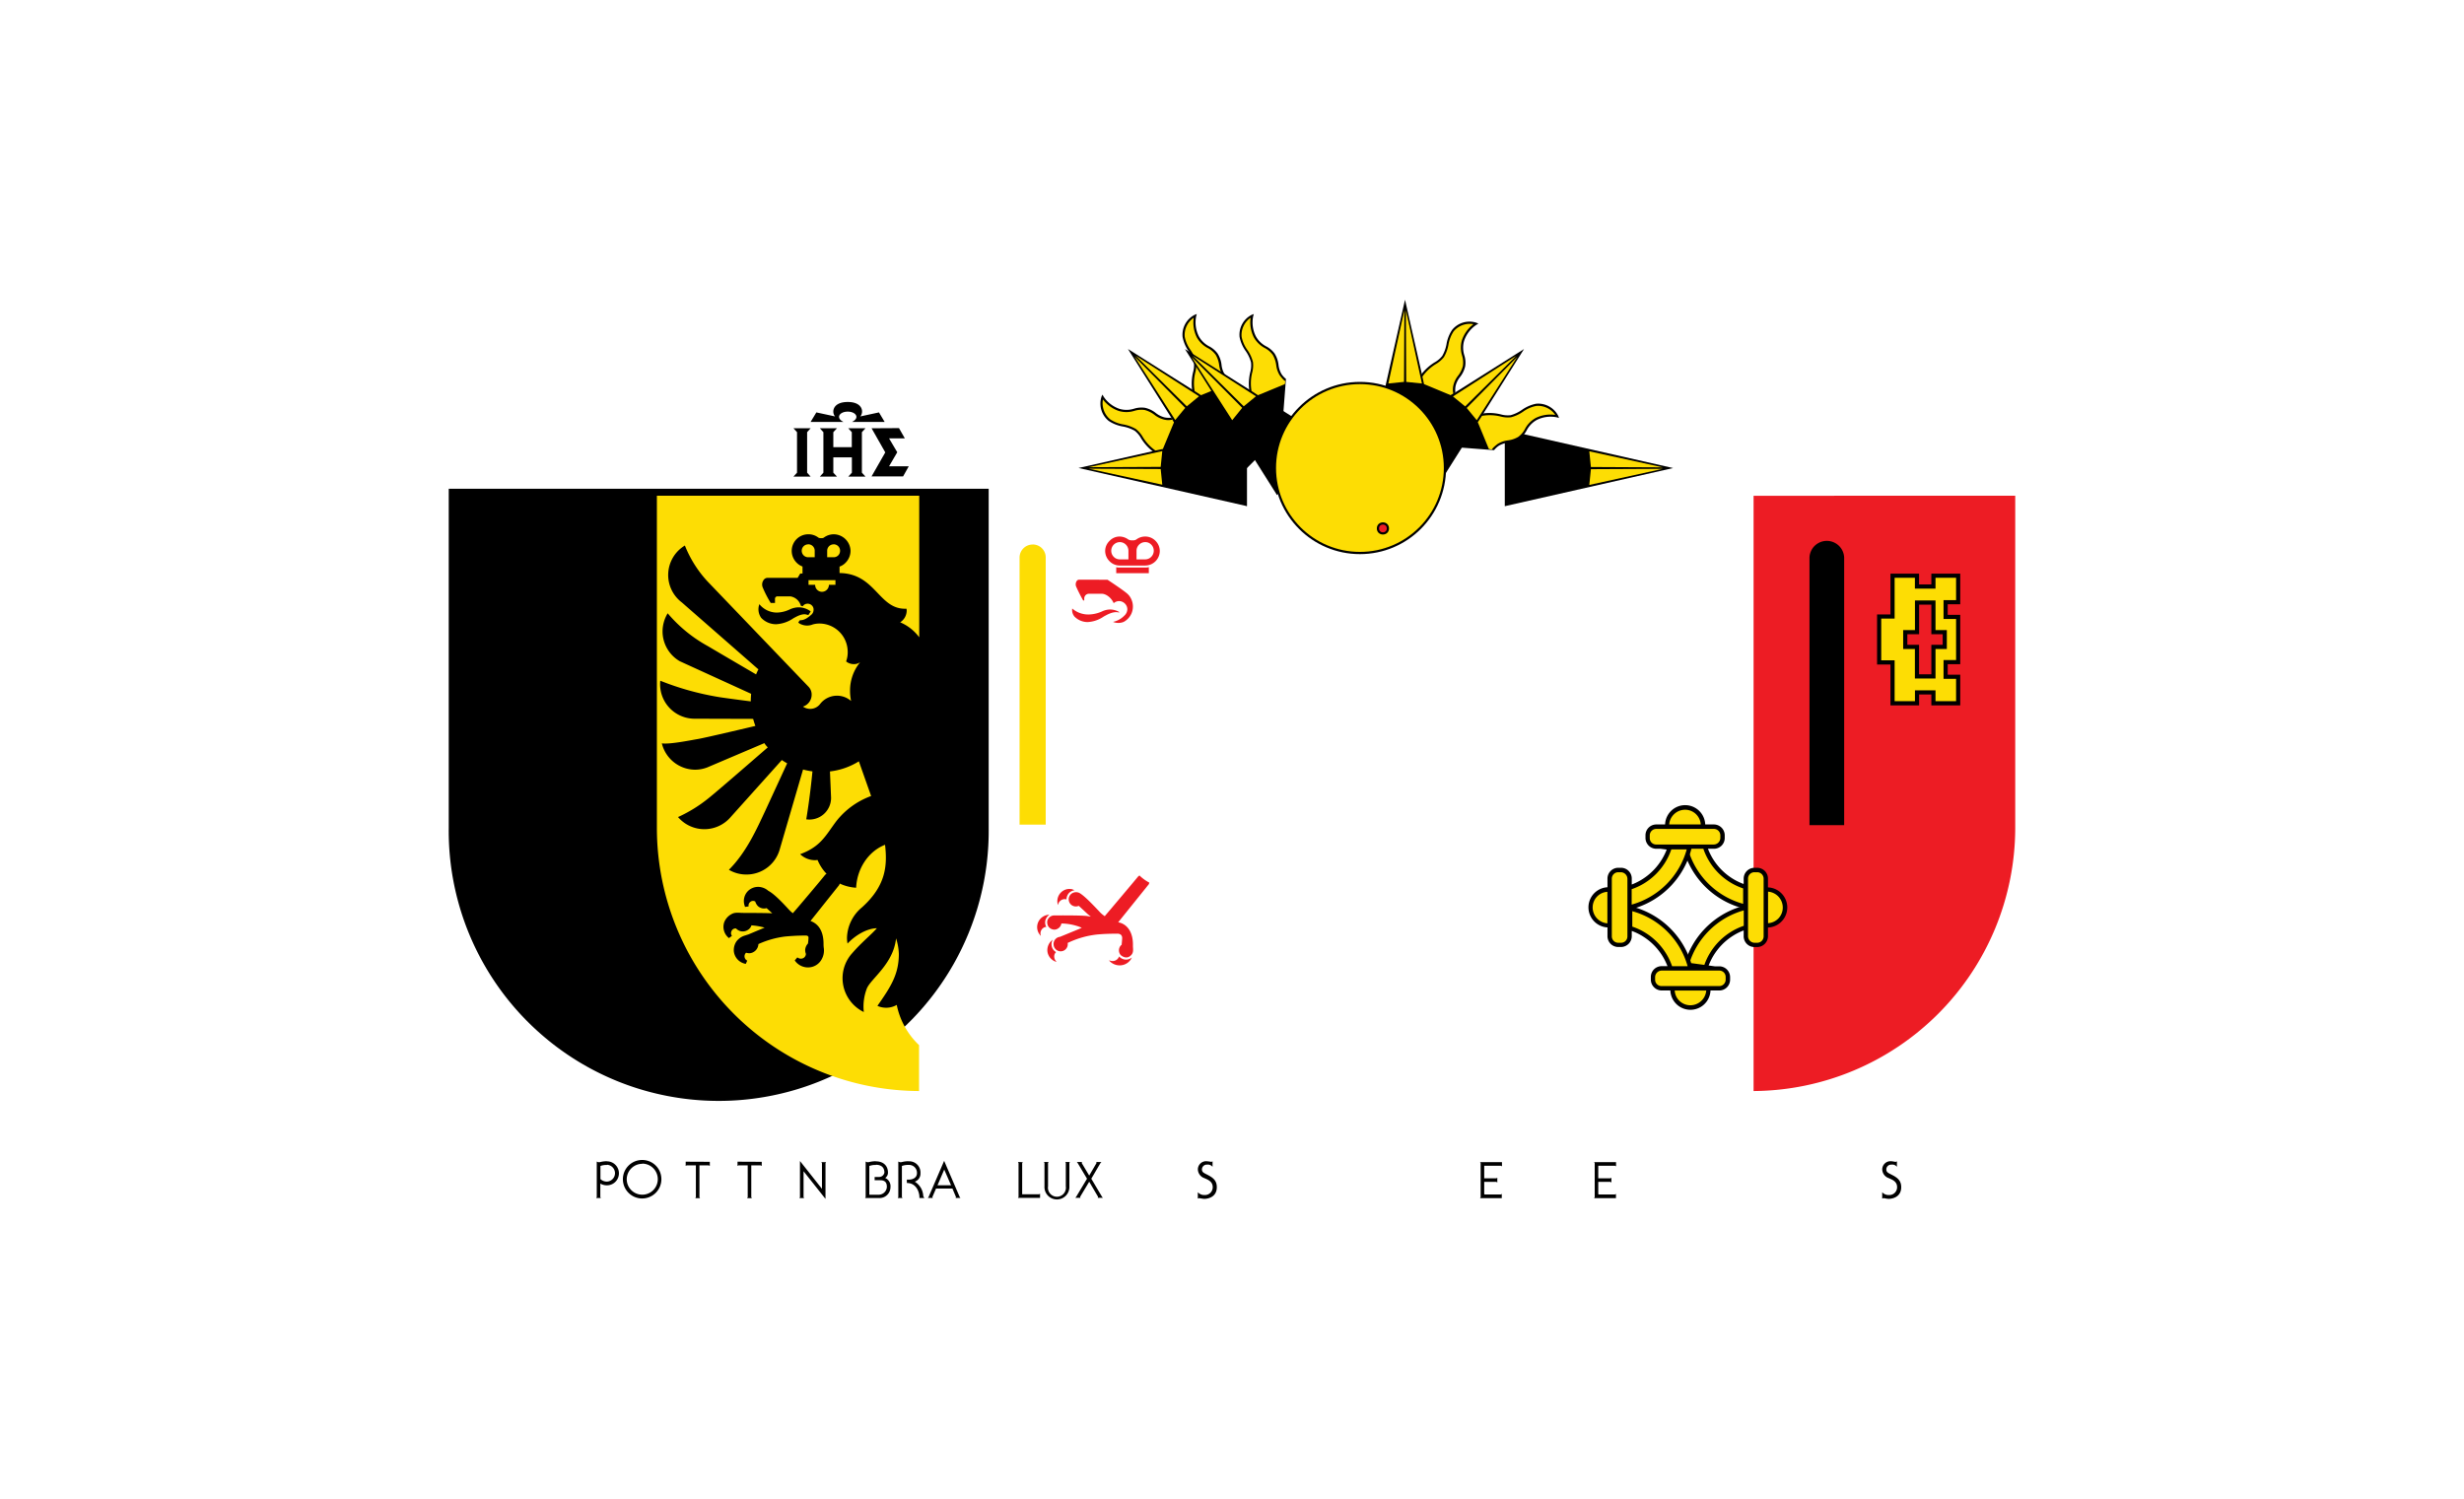 <svg id="Layer_1" data-name="Layer 1" xmlns="http://www.w3.org/2000/svg" viewBox="0 0 822 500"><defs><style>.cls-1,.cls-2,.cls-4{fill:#fddd04;}.cls-2,.cls-4,.cls-5{stroke:#000;}.cls-2,.cls-5{stroke-width:0.74px;}.cls-3,.cls-5{fill:#ed1c24;}.cls-4{stroke-width:1.39px;}</style></defs><title>PTL 13</title><g id="i"><path d="M502,168.88l56.15-12.73L502,143.42"/><path class="cls-1" d="M530.2,161.79l24.53-5.38-24,.12m0-.73,24,.12-24.53-5.35"/></g><g id="j"><g id="h"><path d="M485.51,130.91a7.14,7.14,0,0,1,.09-2.19,7.65,7.65,0,0,1,1.43-2.89,8.9,8.9,0,0,0,1.76-3.61,8,8,0,0,0-.3-3.72,8.38,8.38,0,0,1-.06-4.79,10.38,10.38,0,0,1,4.15-5.38l.63-.35-.66-.3a7.43,7.43,0,0,0-8.11,2.37,11.93,11.93,0,0,0-1.88,4.78,12.15,12.15,0,0,1-1.41,3.9,8.33,8.33,0,0,1-2.5,2.13,16,16,0,0,0-4.33,3.84L456,156.14"/><path d="M481.45,156.16,468.72,100,456,156.16"/><path class="cls-1" d="M474.36,127.94,469,103.41l.12,24m-.73,0,.12-24-5.35,24.53"/><path class="cls-1" d="M484,131.86l.84-.55a6,6,0,0,1,0-2.7,8.35,8.35,0,0,1,1.54-3.2,8.89,8.89,0,0,0,1.65-3.31,7.71,7.71,0,0,0-.26-3.43,9.08,9.08,0,0,1-.06-5.2,11.23,11.23,0,0,1,3.84-5.32,7,7,0,0,0-6.6,2.38,11.39,11.39,0,0,0-1.74,4.48,12.61,12.61,0,0,1-1.51,4.13,9.51,9.51,0,0,1-2.7,2.32,15.1,15.1,0,0,0-4.48,4.19l.53,2.49"/></g><path d="M498.43,150.18a7.31,7.31,0,0,1,1.61-1.49,7.74,7.74,0,0,1,3.06-1,9,9,0,0,0,3.8-1.31,8.07,8.07,0,0,0,2.42-2.84,8.37,8.37,0,0,1,3.34-3.43,10.38,10.38,0,0,1,6.74-.87l.69.2-.25-.68a7.47,7.47,0,0,0-7.42-4.06,12.26,12.26,0,0,0-4.71,2.05,12.4,12.4,0,0,1-3.75,1.77,8.48,8.48,0,0,1-3.28-.27,16,16,0,0,0-5.77-.34l-35.2,9.27"/><path d="M477.71,165.16l30.71-48.71-48.71,30.71"/><path class="cls-1" d="M492.65,140.19l13.54-21.14L489.3,136.11m-.52-.52,17.06-16.89-21.12,13.56"/><path class="cls-1" d="M496.69,149.79l1,.21c.17-.34.47-.77,1.93-1.89a8.34,8.34,0,0,1,3.35-1.18,9,9,0,0,0,3.52-1.17,7.85,7.85,0,0,0,2.24-2.61,8.91,8.91,0,0,1,3.63-3.72,11.12,11.12,0,0,1,6.48-1,6.94,6.94,0,0,0-6.35-3,11.1,11.1,0,0,0-4.4,1.93,12.81,12.81,0,0,1-4,1.85,9.37,9.37,0,0,1-3.55-.27,15,15,0,0,0-6.13-.2L493,140.85"/></g><path d="M390.71,139.35a7.14,7.14,0,0,1-2.19-.09,7.8,7.8,0,0,1-2.89-1.43,8.92,8.92,0,0,0-3.61-1.77,8.14,8.14,0,0,0-3.72.3,8.29,8.29,0,0,1-4.79.06,10.33,10.33,0,0,1-5.38-4.15l-.35-.62-.3.65a7.45,7.45,0,0,0,2.37,8.12,12.23,12.23,0,0,0,4.78,1.88,12.39,12.39,0,0,1,3.9,1.4,8.37,8.37,0,0,1,2.13,2.51,16.17,16.17,0,0,0,3.84,4.32l31.44,18.34"/><path d="M416,143.4,359.8,156.13,416,168.86"/><path class="cls-1" d="M387.74,150.5l-24.53,5.37,24-.11m0,.72-24-.11,24.53,5.34"/><path class="cls-1" d="M391.66,140.85l-.55-.85a5.87,5.87,0,0,1-2.7,0,8.5,8.5,0,0,1-3.2-1.54,9.06,9.06,0,0,0-3.31-1.66,7.71,7.71,0,0,0-3.43.26,8.91,8.91,0,0,1-5.2.06,11.16,11.16,0,0,1-5.32-3.84,6.94,6.94,0,0,0,2.38,6.6,11,11,0,0,0,4.48,1.74,12.84,12.84,0,0,1,4.13,1.51,9.42,9.42,0,0,1,2.32,2.71,15.08,15.08,0,0,0,4.19,4.47l2.49-.52"/><path d="M410,126.42a7.05,7.05,0,0,1-1.49-1.61,7.63,7.63,0,0,1-1-3.06,8.86,8.86,0,0,0-1.31-3.79,8,8,0,0,0-2.84-2.42,8.34,8.34,0,0,1-3.43-3.35,10.35,10.35,0,0,1-.87-6.73l.2-.7-.68.26a7.44,7.44,0,0,0-4.06,7.41,12.13,12.13,0,0,0,2,4.71,12.51,12.51,0,0,1,1.77,3.75,8.48,8.48,0,0,1-.27,3.28,16,16,0,0,0-.34,5.78L407,165.14"/><path d="M425,147.15l-48.71-30.71L407,165.15"/><path class="cls-1" d="M400,132.21l-21.14-13.54,17.06,16.89m-.52.51L378.5,119l13.56,21.12"/><path class="cls-1" d="M409.59,128.16l.21-1c-.34-.16-.77-.46-1.89-1.93a8.34,8.34,0,0,1-1.18-3.35,9.06,9.06,0,0,0-1.17-3.51,7.62,7.62,0,0,0-2.61-2.24,8.94,8.94,0,0,1-3.72-3.64,11.1,11.1,0,0,1-1-6.47,6.92,6.92,0,0,0-3,6.35,11.16,11.16,0,0,0,1.93,4.4,12.66,12.66,0,0,1,1.85,4,9.41,9.41,0,0,1-.27,3.56,15.06,15.06,0,0,0-.21,6.12l2.14,1.4"/><path d="M429,126.42a6.88,6.88,0,0,1-1.48-1.61,7.63,7.63,0,0,1-1-3.06,8.85,8.85,0,0,0-1.3-3.79,8.06,8.06,0,0,0-2.84-2.42,8.28,8.28,0,0,1-3.43-3.35,10.28,10.28,0,0,1-.87-6.73l.19-.7-.67.26a7.43,7.43,0,0,0-4.07,7.41,12,12,0,0,0,2.06,4.71,12.23,12.23,0,0,1,1.76,3.75,8.47,8.47,0,0,1-.26,3.28,16.23,16.23,0,0,0-.35,5.78L426,165.14"/><path d="M444,147.15l-48.71-30.71L426,165.15"/><path class="cls-1" d="M419,132.21l-21.14-13.54,17.05,16.89m-.51.51-16.89-17,13.56,21.12"/><path class="cls-1" d="M428.62,128.16l.2-1c-.33-.16-.76-.46-1.89-1.93a8.34,8.34,0,0,1-1.17-3.35,9.23,9.23,0,0,0-1.17-3.51,7.72,7.72,0,0,0-2.61-2.24,8.94,8.94,0,0,1-3.72-3.64,11.2,11.2,0,0,1-1.05-6.47,6.94,6.94,0,0,0-3,6.35,11.31,11.31,0,0,0,1.93,4.4,12.23,12.23,0,0,1,1.85,4,9.4,9.4,0,0,1-.26,3.56,14.89,14.89,0,0,0-.21,6.12l2.14,1.4"/><path id="f" d="M531.79,387.73s.21.22.21.35v11.28c0,.11-.21.38-.21.38h7.3v-1.43a1.07,1.07,0,0,1-.38.2h-5.26a.81.81,0,0,1-.26-.11v-4.1h4c.12,0,.38.23.38.23v-1.6a1.35,1.35,0,0,1-.38.18h-4v-4.18h5.55a1.07,1.07,0,0,1,.38.2v-1.4Z"/><path id="g" d="M630.76,387.41a2.75,2.75,0,0,0-2.84,2.71,3.18,3.18,0,0,0,2.17,2.93c.94.45,2.79,1,2.79,3a2.6,2.6,0,0,1-2.73,2.64,2.85,2.85,0,0,1-2.24-.93v2.14a1.14,1.14,0,0,1,.5-.16c.23,0,1.1.23,1.68.23,1,0,4.16-.46,4.16-3.9,0-1.93-.94-2.93-2.59-3.84s-2.38-1-2.38-2.14a1.62,1.62,0,0,1,1.74-1.54,1.94,1.94,0,0,1,1.8.73v-1.84a.82.82,0,0,1-.4.18C632.23,387.65,631.32,387.41,630.76,387.41Z"/><circle class="cls-2" cx="453.68" cy="156.14" r="28.36"/><path d="M149.7,276.27a90.07,90.07,0,1,0,180.13,0V163.06H149.7Z"/><path class="cls-3" d="M585,165.4V364a87.89,87.89,0,0,0,87.29-87.78V165.39Z"/><path d="M282.83,134.11c-5.17,0-5.43,3.51-4.25,4.82l-6.24-1.34-1.92,3.17h10.95c-2.71-1.34-1.29-3.43,1.43-3.43s4.17,2.09,1.45,3.43h10.87l-1.89-3.17L287,138.93c1.18-1.31.95-4.82-4.21-4.82Zm-18.13,8.77,1.19,1.31V157.7L264.7,159h5.72l-1.16-1.31V144.19l1.16-1.31Zm8.8,0,1.19,1.31V157.7L273.5,159h5.72L278,157.7v-5.11h6.19v5.11L283,159h5.72l-1.19-1.31V144.19l1.19-1.31H283l1.16,1.31v5H278v-5l1.22-1.31Zm17.26,0,4.57,8.05-4.57,8h10.52l1.89-3.37H296.6l2.73-4.68-2.73-4.62h5.26l-1.95-3.43ZM214.22,387a6.42,6.42,0,1,0,6.42,6.41A6.38,6.38,0,0,0,214.22,387Zm100.75.29-5.17,12a2.18,2.18,0,0,1-.26.37h1.65s-.17-.21-.12-.37l1.19-2.76h5.47l1.16,2.76c.06.16-.12.37-.12.37h1.64a2,2,0,0,1-.27-.37Zm-48.1.05v12a1.18,1.18,0,0,1-.2.38h1.6a1.18,1.18,0,0,1-.2-.38v-8.58l7.32,9.22V388.12a1,1,0,0,1,.2-.39H274s.21.26.21.39v8.5Zm-64.39.07a9.06,9.06,0,0,0-2.24.28,1.31,1.31,0,0,1-.46.06,1.35,1.35,0,0,1-.32-.06,2.55,2.55,0,0,1-.38-.17v11.8a1.18,1.18,0,0,1-.2.38h1.59a1.18,1.18,0,0,1-.2-.38v-4.45a4.29,4.29,0,0,0,2.21.58,4,4,0,0,0,0-8Zm89.7,0a9.71,9.71,0,0,0-2.24.28,1.26,1.26,0,0,1-.46.06,1.64,1.64,0,0,1-.32-.06,2.84,2.84,0,0,1-.37-.17v11.8c0,.11-.21.38-.21.38h4.89a3.66,3.66,0,0,0,3.6-3.64A3,3,0,0,0,295.3,393a2.12,2.12,0,0,0,.93-1.78C296.23,389,294.77,387.45,292.18,387.45Zm10.9,0a8.85,8.85,0,0,0-2.2.28,1.67,1.67,0,0,1-.47.06,1.78,1.78,0,0,1-.35-.06,3.16,3.16,0,0,1-.38-.17v11.8a1.18,1.18,0,0,1-.2.38h1.62s-.22-.27-.22-.38V389a5.62,5.62,0,0,1,2.2-.35,2.63,2.63,0,0,1,2.82,2.79c0,1.33-1.17,2.12-2.82,2.12h-.55v1.11c3.36,0,4.19,3.37,4.19,4.65v.37h1.65A3.13,3.13,0,0,1,308,399a5.93,5.93,0,0,0-2.82-4.76,2.83,2.83,0,0,0,1.89-2.82A3.73,3.73,0,0,0,303.08,387.45Zm-74.33.16V389a1.61,1.61,0,0,1,.35-.21h3.05v10.56a1.18,1.18,0,0,1-.2.38h1.59a1.3,1.3,0,0,1-.2-.38V388.8h3.11a1.61,1.61,0,0,1,.35.21v-1.4Zm17.29,0V389a1.61,1.61,0,0,1,.35-.21h3.05v10.56a1.18,1.18,0,0,1-.2.38h1.59a1.3,1.3,0,0,1-.2-.38V388.8h3.14a1.61,1.61,0,0,1,.35.21v-1.4Zm102.19.1s.21.25.21.37v7.76a4.16,4.16,0,1,0,8.31,0v-7.76c0-.12.21-.37.21-.37h-1.6s.2.25.2.37v7.76a3,3,0,1,1-5.93,0v-7.76c0-.12.23-.37.23-.37Zm11,0s.23.26.3.37l3.1,5.21-3.6,6a1.74,1.74,0,0,1-.32.37h1.77s-.2-.22-.12-.37l3-5,2.94,5c.08.15-.12.37-.12.37h1.77a1.48,1.48,0,0,1-.32-.37l-3.57-6,3.05-5.21a4.76,4.76,0,0,1,.35-.37h-1.78s.19.24.11.37l-2.43,4.16-2.48-4.16c-.07-.13.13-.37.13-.37Zm-19.64,0a1,1,0,0,1,.2.39v11.21c0,.12-.2.37-.2.37h7.38v-1.39a1.07,1.07,0,0,1-.38.2H341V388.12c0-.13.21-.39.21-.39Zm-125.33.55a5.18,5.18,0,1,1-5.18,5.17A5.19,5.19,0,0,1,214.22,388.28Zm-11.74.38a2.81,2.81,0,0,1,0,5.61,3.11,3.11,0,0,1-2.21-.84V389A5.67,5.67,0,0,1,202.48,388.66Zm89.7,0c1.88,0,2.82,1,2.82,2.59a1.79,1.79,0,0,1-1.74,1.48c-.77,0-.88,0-1.52,0v1.09l1.86,0c1.92,0,2.22,1.12,2.22,2.27a2.76,2.76,0,0,1-2.85,2.56h-3V389A5.62,5.62,0,0,1,292.18,388.66Zm22.78,1.6,2.27,5.23h-4.51Z"/><path class="cls-3" d="M373.54,179a4.59,4.59,0,0,0-3.37,1.43,4.68,4.68,0,0,0-1.48,3.4,4.83,4.83,0,0,0,1.48,3.43,4.74,4.74,0,0,0,3.37,1.42h8.52a4.89,4.89,0,0,0,4.85-4.85,4.83,4.83,0,0,0-1.43-3.4,4.78,4.78,0,0,0-3.42-1.43,4.93,4.93,0,0,0-3,1,2.13,2.13,0,0,1-1.32.26,2.33,2.33,0,0,1-1.32-.26A5,5,0,0,0,373.54,179Zm0,1.86a2.9,2.9,0,0,1,2.91,2.88v2.88h-2.91a2.77,2.77,0,0,1-2-.85,2.89,2.89,0,0,1,2-4.91Zm8.52,0a2.7,2.7,0,0,1,2,.84,2.89,2.89,0,0,1,0,4.07,2.79,2.79,0,0,1-2,.85h-2.91v-2.88A2.91,2.91,0,0,1,382.06,180.86Zm-9.68,8.37v2h10.87v-2a5.06,5.06,0,0,1-1.19.12h-8.52A3.62,3.62,0,0,1,372.38,189.23ZM360,193.39a1,1,0,0,0-.81.46,2,2,0,0,0-.18,1.86,49.31,49.31,0,0,0,2.35,4.62h.35v-.55a1.58,1.58,0,0,1,1.66-1.69h4.16c1.53,0,3.3,1.44,4,3.15a2.7,2.7,0,0,1,1.77-.7,2.76,2.76,0,0,1,1.95.81,2.72,2.72,0,0,1,.84,1.94,3,3,0,0,1-1,2.1,7.47,7.47,0,0,1-3.78,2.09,4.69,4.69,0,0,0,3.55,0,5.82,5.82,0,0,0,2.58-2.76,5.77,5.77,0,0,0,.5-2.36,5.9,5.9,0,0,0-.15-1.33,6.55,6.55,0,0,0-.43-1.22,5.32,5.32,0,0,0-1.54-1.95c-1.73-1.42-6.34-4.44-6.34-4.44Zm-2.3,9.68a3.32,3.32,0,0,0,.73,2.61,6.16,6.16,0,0,0,4.42,1.86,10.4,10.4,0,0,0,5.26-1.78,6.47,6.47,0,0,1,.72-.4c2.54-1.41,3.83-1.18,4.48-1l.06-.18a6.1,6.1,0,0,0-3.14-.84,6.65,6.65,0,0,0-2.65.67,11.3,11.3,0,0,1-4.44,1,8.11,8.11,0,0,1-5.44-2Zm22.5,89a2.08,2.08,0,0,0-.56.4c-.53.69-10.42,12.43-10.89,12.94l-.18.26-.29-.2a8.61,8.61,0,0,1-1.54-1.37c-1.83-1.91-4.76-5.08-6.6-6.16a2.54,2.54,0,0,0-3,.5,2.38,2.38,0,0,0,2.53,3.85l.17-.08.21.15L362.9,305l1,.81-1.31-.21c-2.24-.26-10.63-.19-10.69-.19h-.06a2.41,2.41,0,0,0-2.44,1.76,2.68,2.68,0,0,0,.26,1.78,2.4,2.4,0,0,0,1.46,1.11,2.13,2.13,0,0,0,1.77-.25,2.34,2.34,0,0,0,1.13-1.42l.06-.29.29,0a18.55,18.55,0,0,1,5.75,1.11l.76.31-.76.36-6.5,2.67a2.4,2.4,0,0,0-2.13,2.67,2.36,2.36,0,1,0,4.71-.41v-.26l.23-.08.27-.12a30,30,0,0,1,9.15-2.56c2.28-.22,4.57-.29,6.86-.29a1.79,1.79,0,0,1,1.28.41,1.46,1.46,0,0,1,.37,1c0,.62-.17,2.12-.17,2.17v.12l-.15.11a2.41,2.41,0,0,0-.17,3.32c.06.06,1.6,1.48,3.08.38,1.24-.9,1.08-2,1-3.16v-.56c.06-3.85-1.56-6.69-4.39-7.47l-.52-.14.34-.41L383.25,295a4.16,4.16,0,0,0,.17-.53,14.5,14.5,0,0,1-3.22-2.32Zm-23.14,4.51a4,4,0,0,0-3,1.06,4.08,4.08,0,0,0-1.13,4.25l.06,0a2.06,2.06,0,0,1,.72-1.34,2.2,2.2,0,0,1,1.95-.52.34.34,0,0,1,.12.08,3.32,3.32,0,0,1,.84-2.18,3.37,3.37,0,0,1,1.89-.93l-.9-.35a3.92,3.92,0,0,0-.59-.05ZM346.25,307.9a4.08,4.08,0,0,0,.93,4.28l.06-.05a2.19,2.19,0,0,1,1.48-2.86h.35a3,3,0,0,1-.29-2.32,3.55,3.55,0,0,1,1.31-1.77A4.19,4.19,0,0,0,346.25,307.9Zm5,5.58a4.24,4.24,0,0,0-1.8,4.13,4.17,4.17,0,0,0,2.91,3.28l.06-.08a2.37,2.37,0,0,1-.7-1.34,2.05,2.05,0,0,1,.58-1.83A3,3,0,0,1,351.22,313.48Zm22.1,5.59a2.32,2.32,0,0,1-3.21,1.33l-.11.09a4.65,4.65,0,0,0,4.67,1.43,4.48,4.48,0,0,0,2.91-2.48A3.06,3.06,0,0,1,373.32,319.07Z"/><path d="M402.45,387.41a2.75,2.75,0,0,0-2.84,2.71,3.18,3.18,0,0,0,2.17,2.93c.93.45,2.79,1,2.79,3a2.6,2.6,0,0,1-2.73,2.64,2.85,2.85,0,0,1-2.24-.93v2.14a1.13,1.13,0,0,1,.49-.16c.23,0,1.11.23,1.69.23,1,0,4.15-.46,4.15-3.9,0-1.93-.94-2.93-2.58-3.84s-2.38-1-2.38-2.14a1.62,1.62,0,0,1,1.74-1.54,2,2,0,0,1,1.8.73v-1.84a.82.82,0,0,1-.41.18A16.47,16.47,0,0,0,402.45,387.41Z"/><path d="M493.74,387.73s.21.22.21.35v11.28c0,.11-.21.38-.21.38H501v-1.43s-.25.2-.37.2H495.4a.73.73,0,0,1-.26-.11v-4.1h4c.12,0,.37.23.37.23v-1.6a1.26,1.26,0,0,1-.37.18h-4v-4.18h5.55c.12,0,.37.2.37.2v-1.4Z"/><path d="M615.22,275.3V186a5.79,5.79,0,0,0-11.57,0V275.3"/><g id="k"><g id="l"><path d="M580.68,302.5a27.9,27.9,0,0,0-19,20.31h8.09a20.22,20.22,0,0,1,11.93-12.4v1.95a3.59,3.59,0,0,0,3.6,3.6h.9a3.63,3.63,0,0,0,3.6-3.6v-2.91a6.7,6.7,0,0,0,0-13.39v-2.89a3.6,3.6,0,0,0-3.6-3.65h-.9a3.61,3.61,0,0,0-3.6,3.65v1.46"/><path class="cls-1" d="M568.5,322.15a21.26,21.26,0,0,1,13.23-13.28v-5.14a26.44,26.44,0,0,0-18.37,18.42Zm17.73-7.62a2.14,2.14,0,0,0,2.12-2.17V293.17a2.14,2.14,0,0,0-2.12-2.17h-.9a2.12,2.12,0,0,0-2.18,2.17v19.19a2.22,2.22,0,0,0,2.18,2.17Zm3.6-6.53a5.22,5.22,0,0,0,4.91-5.26,5.32,5.32,0,0,0-4.91-5.26Z"/></g><path d="M561.87,284.21a27.89,27.89,0,0,0,20.31,19V295.1a20.25,20.25,0,0,1-12.4-11.93h2a3.59,3.59,0,0,0,3.6-3.6v-.9a3.64,3.64,0,0,0-3.6-3.61h-2.91a6.7,6.7,0,0,0-13.39,0h-2.88a3.61,3.61,0,0,0-3.66,3.61v.9a3.62,3.62,0,0,0,3.66,3.6H554"/><path class="cls-1" d="M581.52,296.4a21.26,21.26,0,0,1-13.28-13.23H563.1a26.44,26.44,0,0,0,18.42,18.37Zm-7.61-17.73a2.14,2.14,0,0,0-2.18-2.12H552.55a2.15,2.15,0,0,0-2.18,2.12v.9a2.12,2.12,0,0,0,2.18,2.18h19.18a2.22,2.22,0,0,0,2.18-2.18Zm-6.54-3.61a5.22,5.22,0,0,0-5.26-4.91,5.33,5.33,0,0,0-5.26,4.91Z"/></g><path class="cls-4" d="M631.36,192.08v13.6h-4.47V221h4.47v13.63h8.17V231H645v3.63h8.25v-8.84h-4.18V220.9h4.18V205.82h-4.18v-4.91h4.18v-8.83H645v3.6h-5.49v-3.6Zm8.17,8.95H645v9.88h3.78v4.91H645v9.85h-5.49v-9.85H635.6v-4.91h3.93Z"/><path d="M545.38,303a27.9,27.9,0,0,0,19-20.31h-8.09a20.29,20.29,0,0,1-11.93,12.41v-2a3.58,3.58,0,0,0-3.6-3.59h-.9a3.62,3.62,0,0,0-3.6,3.59v2.91a6.71,6.71,0,0,0,0,13.4v2.88a3.6,3.6,0,0,0,3.6,3.65h.9a3.61,3.61,0,0,0,3.6-3.65V310.9"/><path class="cls-1" d="M557.56,283.38a21.26,21.26,0,0,1-13.23,13.28v5.14a26.44,26.44,0,0,0,18.37-18.42ZM539.83,291a2.14,2.14,0,0,0-2.12,2.17v19.19a2.14,2.14,0,0,0,2.12,2.17h.9a2.11,2.11,0,0,0,2.18-2.17V293.17a2.22,2.22,0,0,0-2.18-2.17Zm-3.6,6.54a5.21,5.21,0,0,0-4.91,5.25,5.31,5.31,0,0,0,4.91,5.26Z"/><path d="M564.19,321.32a27.91,27.91,0,0,0-20.31-19v8.09a20.25,20.25,0,0,1,12.4,11.93h-1.95a3.59,3.59,0,0,0-3.6,3.61v.89a3.64,3.64,0,0,0,3.6,3.61h2.91a6.7,6.7,0,0,0,13.39,0h2.88a3.61,3.61,0,0,0,3.66-3.61V326a3.62,3.62,0,0,0-3.66-3.61h-1.46"/><path class="cls-1" d="M544.54,309.14a21.22,21.22,0,0,1,13.28,13.22H563A26.46,26.46,0,0,0,544.54,304Zm7.61,17.72a2.13,2.13,0,0,0,2.18,2.12h19.18a2.15,2.15,0,0,0,2.18-2.12V326a2.12,2.12,0,0,0-2.18-2.19H554.33a2.22,2.22,0,0,0-2.18,2.19Zm6.54,3.61a5.22,5.22,0,0,0,5.26,4.91,5.33,5.33,0,0,0,5.26-4.91Z"/><path class="cls-1" d="M253.31,201.55a7.58,7.58,0,0,0,5.9,2.82,10.62,10.62,0,0,0,4.15-1,7.38,7.38,0,0,1,2.94-.75,6.67,6.67,0,0,1,3.92,1.19l.23.2-.78,1.19-.29-.09-.06,0c-.53-.17-1.53-.53-4.07.85-.23.12-.49.26-.72.41a11.25,11.25,0,0,1-5.61,1.89,6.84,6.84,0,0,1-5-2.15,4.94,4.94,0,0,1-.58-4.57Zm16.42-8v1.57h2.21a2.28,2.28,0,0,0,2.29,2.32,2.33,2.33,0,0,0,2.3-2.32h2.18v-1.57Zm74.76-11.88a4.36,4.36,0,0,0-4.36,4.36v89.08h8.73V186A4.33,4.33,0,0,0,344.49,181.65Zm-66.36-.06a2.14,2.14,0,0,0-2.18,2.19v2.11h2.18a2.11,2.11,0,0,0,2.12-2.11A2.14,2.14,0,0,0,278.13,181.59Zm-8.52,0a2.15,2.15,0,0,0,0,4.3h2.18v-2.11A2.15,2.15,0,0,0,269.61,181.59Zm-50.47-16.22V276.26A87.8,87.8,0,0,0,306.6,364V348.68a25.41,25.41,0,0,1-7.44-13.42,7.06,7.06,0,0,1-6.45.32c4.38-6.27,7.15-10.43,7.15-17.35a18.83,18.83,0,0,0-.93-5.17c-.89,8.59-8.46,13.48-9.76,16.76a16.78,16.78,0,0,0-1,7.82,12.56,12.56,0,0,1-7.09-11.27,12.43,12.43,0,0,1,3.05-8.17c3.25-3.79,6.63-6.45,8.4-8.52-3.49.07-7.37,2.52-9.79,5.12a10.48,10.48,0,0,1-.18-1.95,13.63,13.63,0,0,1,4.94-10.08c8.16-7.31,8.53-14.1,7.76-20.93-5.61,2.18-9.36,8-9.65,14.33a14.86,14.86,0,0,1-5.46-1.39,2.35,2.35,0,0,1-.26.57v0l-9.5,11.91c2.07.75,4.35,2.69,4.35,7.67a9.84,9.84,0,0,0,.06,1.19,6,6,0,0,1-.69,3.93,5.18,5.18,0,0,1-3.2,2.53,5.34,5.34,0,0,1-5.61-1.92l-.17-.24.87-1,.23.14a1.81,1.81,0,0,0,1.42.21,1.6,1.6,0,0,0,1.2-1.54,3.6,3.6,0,0,1-.24-1.37,3.43,3.43,0,0,1,.93-2.07,17.15,17.15,0,0,0,.18-1.94.68.68,0,0,0-.18-.52,1.12,1.12,0,0,0-.75-.21c-1,0-3.2,0-6.8.32a30.67,30.67,0,0,0-8.92,2.5l-.06,0a3.22,3.22,0,0,1-2.85,3.08,3.63,3.63,0,0,1-1.25-.17,1.6,1.6,0,0,0,.12,2.49l.26.15-.49,1.08-.3-.06a4.8,4.8,0,0,1-3.66-3.89,5.09,5.09,0,0,1,.85-3.55,5.43,5.43,0,0,1,3-2,8.88,8.88,0,0,1,.9-.29l5.49-2.3a21.9,21.9,0,0,0-4.39-.76,2.77,2.77,0,0,1-1.33,1.6,3.1,3.1,0,0,1-2.39.32,3.4,3.4,0,0,1-1.42-.87,1.45,1.45,0,0,0-1.57,1,1.42,1.42,0,0,0,.06,1.21l.12.27-1,.73-.18-.18a4.77,4.77,0,0,1-1.36-5.17,5.26,5.26,0,0,1,2.5-2.7c.88-.48,1.77-.47,3.37-.36a1.77,1.77,0,0,1,.46,0c.36,0,6.6,0,9.68.12l-1.89-1.71a3,3,0,0,1-2.94-.73,3.7,3.7,0,0,1-.84-1.48,1.41,1.41,0,0,0-1.71.18,1.43,1.43,0,0,0-.53,1.13v.32l-1.19.17-.06-.26a4.74,4.74,0,0,1,1.2-5.18,4.83,4.83,0,0,1,3.48-1.24,5.29,5.29,0,0,1,3.2,1.34c.06,0,.12,0,.12.05,2,1.11,4.9,4.21,6.8,6.28a10.75,10.75,0,0,0,1.22,1.11C266,303,274.69,292.67,275.16,292a2.59,2.59,0,0,1,.58-.49,14.85,14.85,0,0,1-3-4.59c-.24,0-.52.06-.81.06a7.22,7.22,0,0,1-5-2c6.91-2.54,8.51-6.26,12-10.92a26,26,0,0,1,11.68-8.49L286.52,254a23.23,23.23,0,0,1-9.64,3.37l.37,8.83a7.23,7.23,0,0,1-8.28,7.15c1.3-7.84,1.95-14.84,2.07-16a24.22,24.22,0,0,1-3.14-.62l-7.79,26.68A11.5,11.5,0,0,1,249,291.76a11.35,11.35,0,0,1-5.84-1.58c5.91-5.87,9.46-14,12.06-19.52l7.38-16a18.8,18.8,0,0,1-1.77-1.09l-17,18.94a11.56,11.56,0,0,1-17.64.08,47.1,47.1,0,0,0,10.12-6.24c2.36-1.82,19.82-17,19.82-17a8.87,8.87,0,0,1-1.14-1.42l-19,8.08a11.32,11.32,0,0,1-4.13.78A11.49,11.49,0,0,1,220.79,248c2.6.39,9.4-1,12.06-1.45s18.74-4.27,19.15-4.36c-.29-.77-.52-1.54-.75-2.35l-19.5-.06a11.5,11.5,0,0,1-11.48-12.67,93.48,93.48,0,0,0,19.27,5.4c1.47.27,9.92,1.37,10.92,1.49v-.09c0-.83.06-1.63.12-2.44l-23.8-10.87a11.51,11.51,0,0,1-5.75-9.94,11.74,11.74,0,0,1,1.71-6.05,47.35,47.35,0,0,0,13.37,10.93c5.08,3,15.59,9.15,16.12,9.45.24-.57.49-1.15.79-1.72l-.23-.14L227.48,201a11.47,11.47,0,0,1,1-19,38.67,38.67,0,0,0,7.49,11.91l33.8,35.25a3.72,3.72,0,0,1,1,2.58,4.17,4.17,0,0,1-2.91,4,4.35,4.35,0,0,0,2.44.76,4.15,4.15,0,0,0,3.29-1.63,7.13,7.13,0,0,1,10.34-1,16.31,16.31,0,0,1-.35-3.46,14.82,14.82,0,0,1,3.37-9.48,3.55,3.55,0,0,1-2.12.64,4.11,4.11,0,0,1-2.56-.9,9,9,0,0,0,.5-3.81,9.44,9.44,0,0,0-10.06-8.81,8.44,8.44,0,0,0-1.54.27,5,5,0,0,1-4.62-.41l-.23-.23.17-.29.24-.32.14-.14H267c1.47,0,2.71-1,3.78-1.95a2.17,2.17,0,0,0,.63-1.58,1.83,1.83,0,0,0-.58-1.42,1.94,1.94,0,0,0-1.42-.57,1.88,1.88,0,0,0-1.6.84l-.64-.15a4.31,4.31,0,0,0-3.54-3.14h-4.16a.94.94,0,0,0-.7.23.93.93,0,0,0-.23.7v1.28h-1.42l-.12-.2a35.31,35.31,0,0,1-2.53-4.94,2.54,2.54,0,0,1,.24-2.47,1.63,1.63,0,0,1,1.39-.78h10l.87-1.45h.75V189a5.14,5.14,0,0,1-1.94-1.25,5.6,5.6,0,0,1-1.66-4,5.52,5.52,0,0,1,5.55-5.5,5.37,5.37,0,0,1,3.37,1.13,1.67,1.67,0,0,0,.9.15,1.42,1.42,0,0,0,.87-.15,5.57,5.57,0,0,1,3.38-1.13,5.66,5.66,0,0,1,5.55,5.5,5.65,5.65,0,0,1-1.66,4,5.06,5.06,0,0,1-2,1.28v2.15c11.94.15,13,11.91,21.82,11.91h.52c0,.21.06.4.06.6a4.69,4.69,0,0,1-2.18,3.93,15.33,15.33,0,0,1,6.36,5V165.39Z"/><circle class="cls-5" cx="461.35" cy="176.3" r="1.66"/></svg>